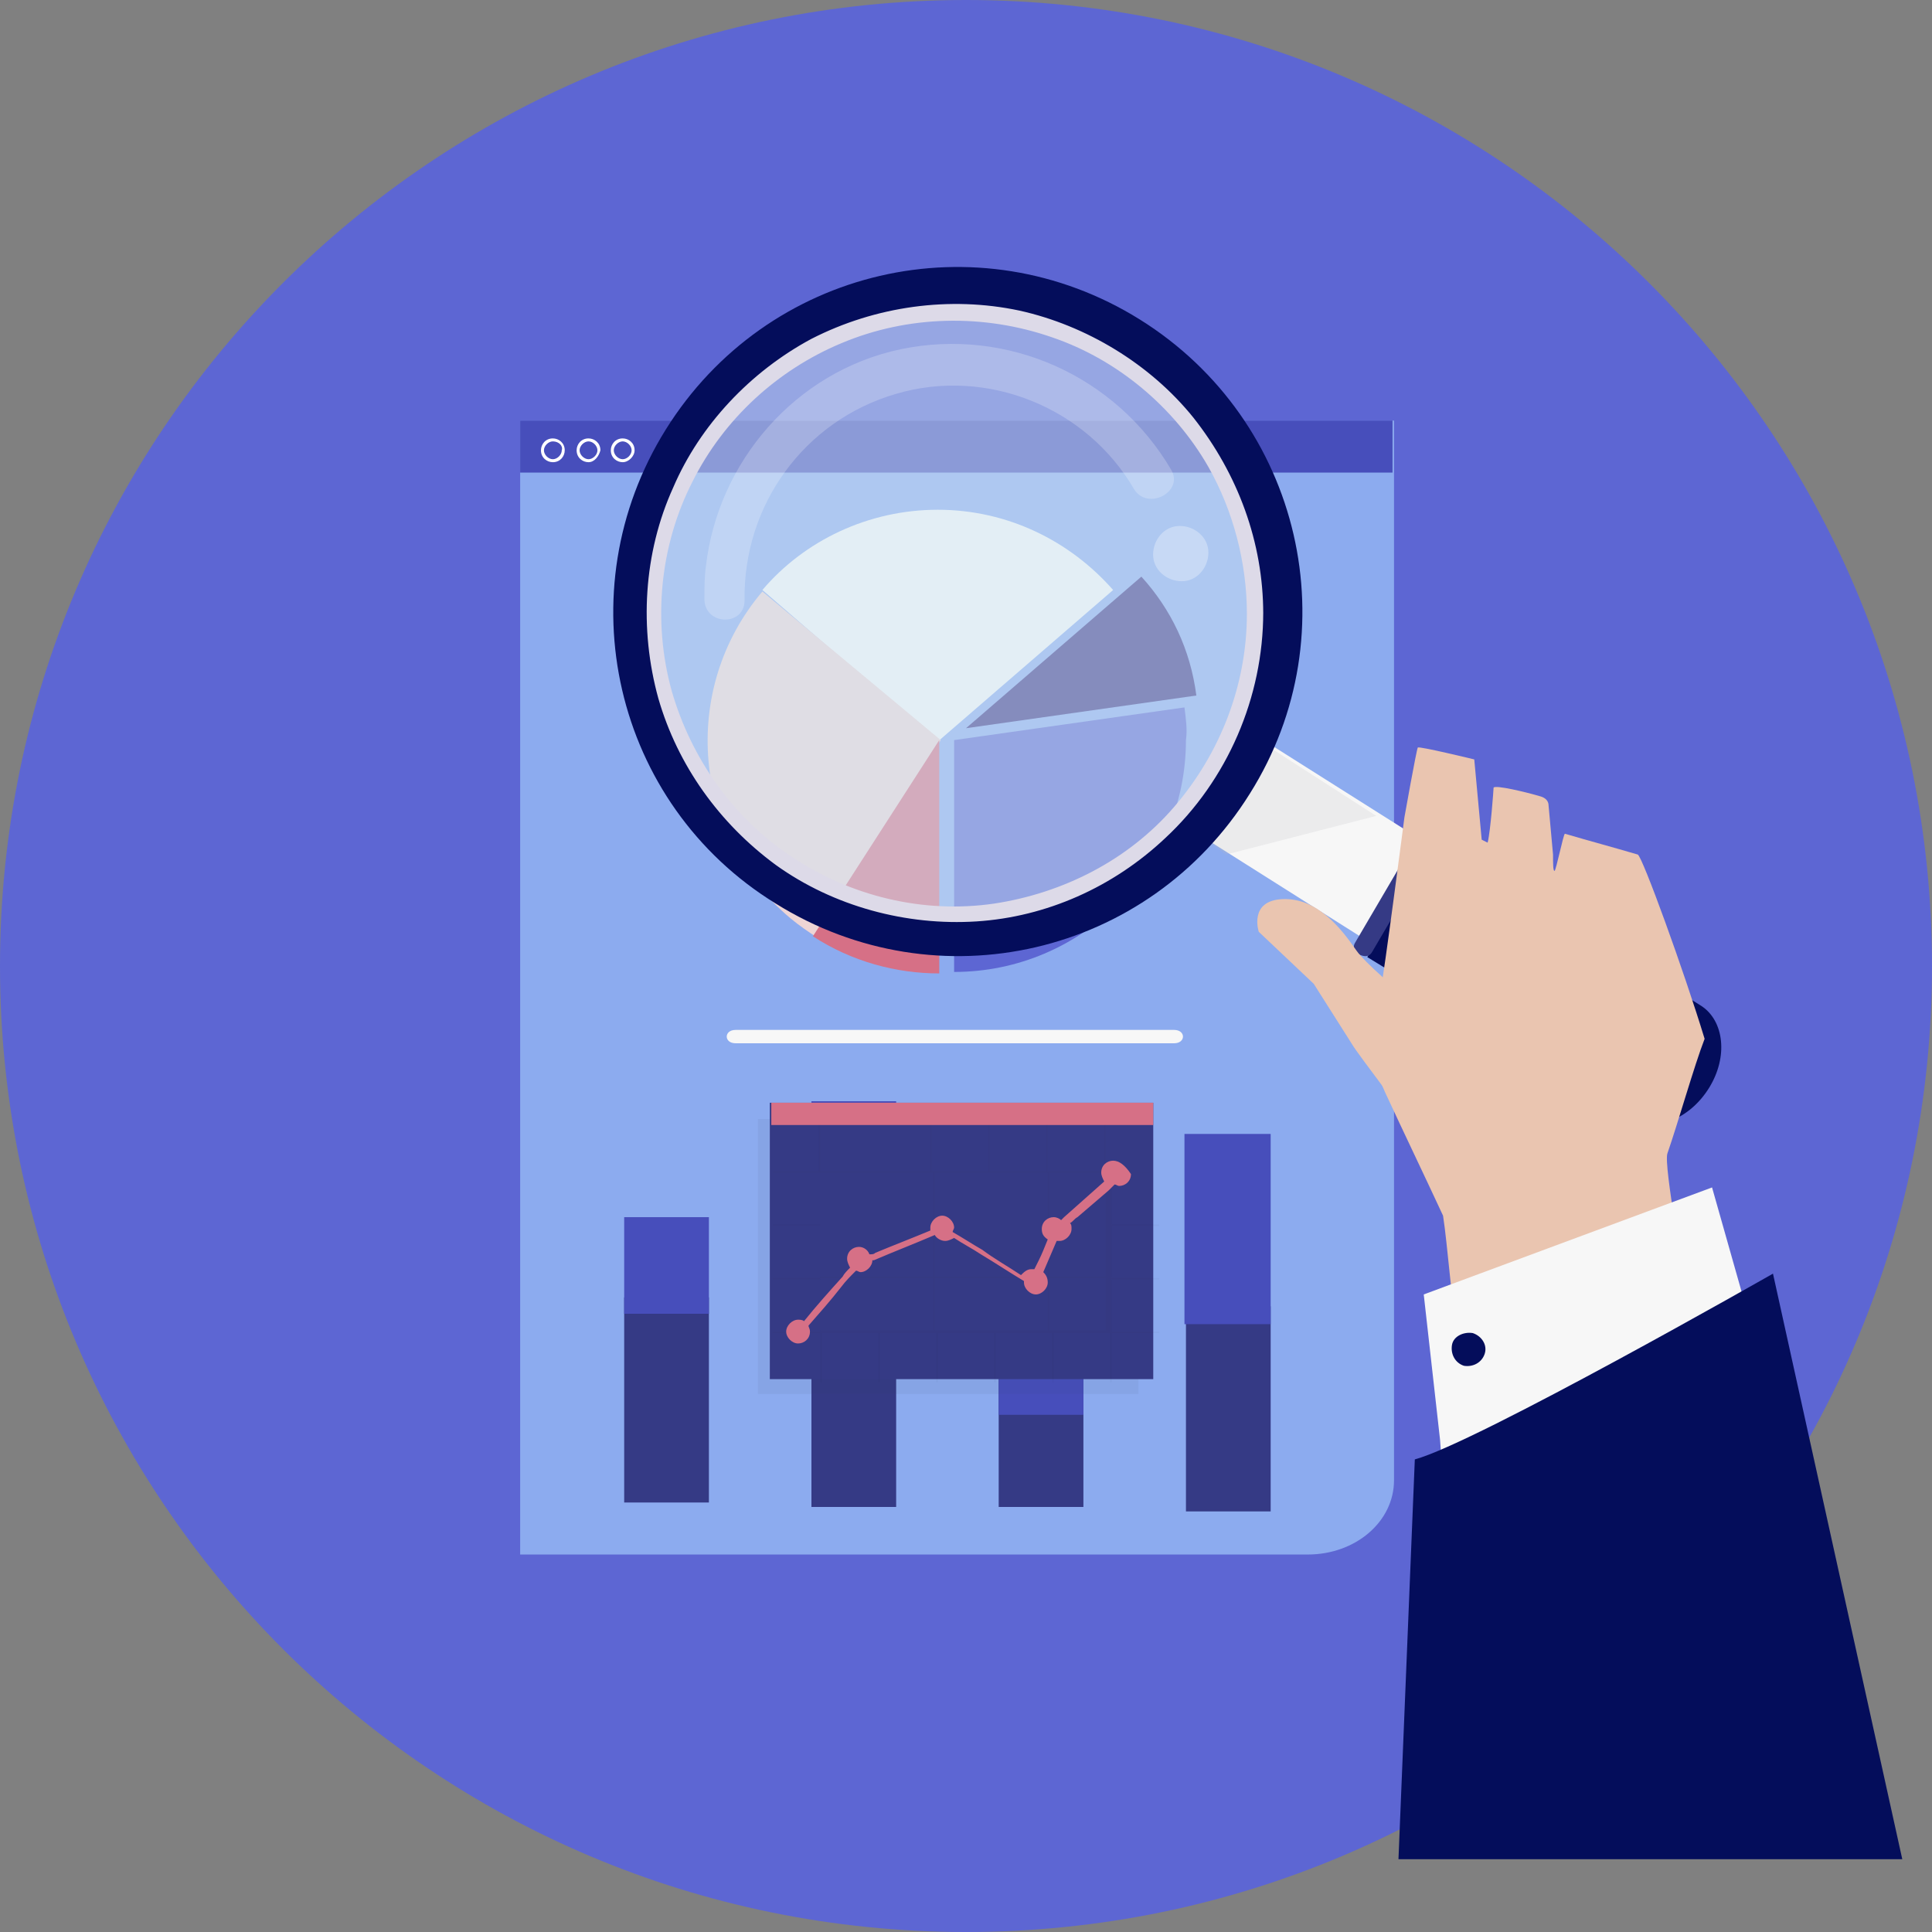 <?xml version="1.0" encoding="utf-8"?>
<!-- Generator: Adobe Illustrator 27.4.1, SVG Export Plug-In . SVG Version: 6.00 Build 0)  -->
<svg version="1.1" id="Capa_1" xmlns="http://www.w3.org/2000/svg" xmlns:xlink="http://www.w3.org/1999/xlink" x="0px" y="0px"
	 viewBox="0 0 130 130" style="enable-background:new 0 0 130 130;" xml:space="preserve">
<rect x="0" y="0" width="130" height="130" fill="#808080" stroke="none"/>
<style type="text/css">
	.st0{clip-path:url(#SVGID_00000161614557833611553450000009251069727872914620_);}
	.st1{fill:#FFFFFF;}
	.st2{clip-path:url(#SVGID_00000152967762844619285690000015562491892386471854_);}
	.st3{fill:#3B3387;}
	.st4{fill:none;stroke:#474EBB;}
	.st5{fill:#A0A0A0;}
	.st6{fill:#8CABEF;stroke:#474EBB;}
	.st7{fill:#8CABEF;}
	.st8{fill:#090D2D;}
	.st9{fill:#B0C4F2;}
	.st10{fill-rule:evenodd;clip-rule:evenodd;fill:#B0C4F2;}
	.st11{fill:#FFFFFF;fill-opacity:0.8;}
	.st12{fill:none;stroke:#B0C4F2;stroke-width:2;}
	.st13{clip-path:url(#SVGID_00000095297339233067904390000005054643466996439681_);}
	.st14{clip-path:url(#SVGID_00000070828502187155265300000001210973811906556553_);}
	.st15{fill:#474EBB;}
	.st16{fill:#D67086;}
	.st17{fill:none;stroke:#A0A0A0;}
	.st18{fill:#353A85;}
	.st19{fill:#5D66D3;}
	.st20{fill:#F7F7F7;}
	.st21{fill:#EED5D5;}
	.st22{opacity:7.000000e-02;fill:#2E4661;enable-background:new    ;}
	.st23{opacity:3.000000e-02;fill:#272525;enable-background:new    ;}
	.st24{fill:#040D5B;}
	.st25{opacity:0.2;fill:#BBBCBF;enable-background:new    ;}
	.st26{opacity:0.5;fill:#D1E7F5;enable-background:new    ;}
	.st27{opacity:0.22;}
	.st28{opacity:0.31;fill:#FFFFFF;enable-background:new    ;}
	.st29{fill:#DDDAE8;}
	.st30{fill:#EAC5B0;}
	.st31{fill:none;stroke:#9747FF;stroke-dasharray:10,5;}
	.st32{clip-path:url(#SVGID_00000154427592812589891360000017204905814124812945_);}
	.st33{fill:#99B0F6;}
	.st34{clip-path:url(#SVGID_00000111166963372944451650000017136514406150578354_);}
	.st35{fill:#FFFFFF;stroke:#353A85;stroke-width:2;}
	.st36{fill:#353A85;stroke:#B0C4F2;}
	.st37{clip-path:url(#SVGID_00000085960968563187715780000006739808526207173543_);}
	.st38{fill:none;}
	.st39{fill:#2D2C2C;}
	.st40{fill:none;stroke:#D67086;stroke-width:4;}
	.st41{fill:#8CABEF;stroke:#FFFFFF;stroke-width:2;stroke-miterlimit:10;}
	.st42{fill:#08746B;}
	.st43{fill:none;stroke:#FFFFFF;stroke-width:2;stroke-miterlimit:10;}
	.st44{fill-rule:evenodd;clip-rule:evenodd;fill:#8CABEF;}
	.st45{fill-rule:evenodd;clip-rule:evenodd;fill:#8CABEF;stroke:#FFFFFF;stroke-width:2;stroke-miterlimit:10;}
	.st46{fill:#08746B;stroke:#FFFFFF;stroke-width:2;stroke-miterlimit:10;}
	.st47{fill-rule:evenodd;clip-rule:evenodd;fill:#08746B;stroke:#FFFFFF;stroke-width:2;stroke-miterlimit:10;}
	.st48{clip-path:url(#SVGID_00000064324052254921132600000006889418876713436573_);}
	.st49{clip-path:url(#SVGID_00000088849822272344825720000003544364939940861320_);}
	.st50{clip-path:url(#SVGID_00000148642997193548065250000007546037444923649679_);}
</style>
<g>
	<path class="st19" d="M65,130c35.9,0,65-29.1,65-65S100.9,0,65,0S0,29.1,0,65S29.1,130,65,130z"/>
	<path class="st7" d="M88,104.6H35V28.3h58.8v71.3C93.8,102.4,91.2,104.6,88,104.6z"/>
	<path class="st15" d="M93.7,28.3H35v3.5h58.7V28.3z"/>
	<path class="st20" d="M79,70.2c0.8,0,0.8-0.9,0-0.9c-9.8,0-19.7,0-29.5,0c-0.8,0-0.8,0.9,0,0.9H79z"/>
	<path class="st20" d="M63.1,34.3c-4.7,0-9,2.1-11.8,5.4l11.8,10.2l11.8-10.2C72,36.4,67.8,34.3,63.1,34.3z"/>
	<path class="st19" d="M79.7,47.6l-15.5,2.2v15.6c8.6,0,15.6-7,15.6-15.6C79.9,49.1,79.8,48.4,79.7,47.6z"/>
	<path class="st21" d="M51.3,39.8c-5.6,6.6-4.7,16.5,1.9,22c0.6,0.5,1.2,0.9,1.8,1.3l8.3-13.3L51.3,39.8z"/>
	<path class="st16" d="M63.2,65.5c-2.9,0-5.9-0.8-8.5-2.5l8.5-13.2V65.5z"/>
	<path class="st3" d="M80.5,46.8c-0.4-3.1-1.7-5.8-3.7-8L65,49L80.5,46.8z"/>
	<path class="st18" d="M47.7,87.3H42v13.8h5.7V87.3z"/>
	<path class="st15" d="M47.7,81.9H42v6.5h5.7V81.9z"/>
	<path class="st18" d="M85.5,87.9h-5.7v13.8h5.7V87.9z"/>
	<path class="st15" d="M85.5,76.3h-5.8v12.8h5.8V76.3z"/>
	<path class="st18" d="M72.9,86.8h-5.7v14.6h5.7V86.8z"/>
	<path class="st15" d="M72.9,85.5h-5.7v9.7h5.7V85.5z"/>
	<path class="st18" d="M60.3,81.8h-5.7v19.6h5.7V81.8z"/>
	<path class="st15" d="M60.3,74.1h-5.7v15.7h5.7V74.1z"/>
	<path class="st1" d="M37.2,31.1c-0.4,0-0.8-0.3-0.8-0.8c0-0.4,0.3-0.8,0.8-0.8c0.4,0,0.8,0.3,0.8,0.8C38,30.7,37.7,31.1,37.2,31.1z
		 M37.2,29.7c-0.3,0-0.6,0.3-0.6,0.6c0,0.3,0.3,0.6,0.6,0.6c0.3,0,0.6-0.3,0.6-0.6C37.9,30,37.6,29.7,37.2,29.7z"/>
	<path class="st1" d="M39.6,31.1c-0.4,0-0.8-0.3-0.8-0.8c0-0.4,0.3-0.8,0.8-0.8c0.4,0,0.8,0.3,0.8,0.8C40.3,30.7,40,31.1,39.6,31.1z
		 M39.6,29.7c-0.3,0-0.6,0.3-0.6,0.6c0,0.3,0.3,0.6,0.6,0.6c0.3,0,0.6-0.3,0.6-0.6S39.9,29.7,39.6,29.7z"/>
	<path class="st1" d="M41.9,31.1c-0.4,0-0.8-0.3-0.8-0.8c0-0.4,0.3-0.8,0.8-0.8c0.4,0,0.8,0.3,0.8,0.8
		C42.7,30.7,42.3,31.1,41.9,31.1z M41.9,29.7c-0.3,0-0.6,0.3-0.6,0.6c0,0.3,0.3,0.6,0.6,0.6c0.3,0,0.6-0.3,0.6-0.6
		S42.2,29.7,41.9,29.7z"/>
	<path class="st22" d="M76.6,75.3H51v18.5h25.6V75.3z"/>
	<path class="st18" d="M77.6,74.2H51.8v18.6h25.8V74.2z"/>
	<path class="st16" d="M77.6,74.2H51.9v1.5h25.7V74.2z"/>
	<path class="st23" d="M77.6,78.9L77.6,78.9l-3.2-0.1v-3.1h-0.1v3.1h-3.8v-3.1h-0.1v3.1h-3.8v-3.1h-0.1v3.1h-3.8v-3.1h-0.1v3.1H59
		v-3.1l0,0v3.1h-3.8v-3.1h-0.1v3.1H52v0.1h3.2v3.5H52v0.1h3.2V86H52v0.1h3.2v3.5H52v0.1h3.2V93h0.1v-3.3h3.8V93h0.1v-3.3H63V93h0.1
		v-3.3h3.8V93H67v-3.3h3.8V93h0.1v-3.3h3.8V93h0.1v-3.3H78v-0.1h-3.2v-3.5H78V86h-3.2v-3.5H78v-0.1h-3.2v-3.5H77.6z M70.5,78.9v3.5
		h-3.8v-3.5H70.5z M62.9,82.4h3.8v3.5h-3.8V82.4z M62.8,85.9H59v-3.5h3.8V85.9z M66.7,82.4h3.8v3.5h-3.8V82.4z M66.7,78.9v3.5h-3.8
		v-3.5H66.7z M62.8,78.9v3.5H59v-3.5H62.8z M55.2,78.9H59v3.5h-3.8V78.9z M55.2,82.4H59v3.5h-3.8V82.4z M55.2,89.5V86H59v3.5H55.2z
		 M59,89.5V86h3.8v3.5H59z M62.9,89.5V86h3.8v3.5H62.9z M66.7,89.5V86h3.8v3.5H66.7z M74.4,89.5h-3.8V86h3.8V89.5z M74.4,85.9h-3.8
		v-3.5h3.8V85.9z M74.4,82.4h-3.8v-3.5h3.8V82.4z"/>
	<path class="st16" d="M74.9,78.1c-0.4,0-0.8,0.3-0.8,0.8c0,0.2,0.1,0.4,0.2,0.6c-0.9,0.8-1.8,1.6-2.7,2.4c-0.1,0.1-0.1,0.1-0.2,0.2
		c-0.1-0.1-0.3-0.2-0.5-0.2c-0.4,0-0.8,0.3-0.8,0.8c0,0.3,0.1,0.5,0.4,0.7c-0.2,0.5-0.4,1-0.6,1.4c-0.1,0.2-0.2,0.4-0.3,0.6
		c-0.1,0-0.1,0-0.2,0c-0.3,0-0.5,0.2-0.7,0.4c-0.9-0.6-1.8-1.1-2.6-1.7c-0.7-0.4-1.3-0.8-2-1.2c0-0.1,0.1-0.2,0.1-0.3
		c0-0.4-0.4-0.8-0.8-0.8s-0.8,0.4-0.8,0.8c0,0.1,0,0.1,0,0.2c-1.2,0.5-2.5,1-3.7,1.5c-0.1,0.1-0.2,0.1-0.4,0.1
		c-0.1-0.3-0.4-0.5-0.7-0.5c-0.4,0-0.8,0.3-0.8,0.8c0,0.2,0.1,0.4,0.2,0.6c-0.2,0.2-0.4,0.4-0.5,0.6c-0.9,1-1.8,2-2.6,3
		c-0.1-0.1-0.3-0.1-0.4-0.1c-0.4,0-0.8,0.4-0.8,0.8s0.4,0.8,0.8,0.8s0.8-0.3,0.8-0.8c0-0.2-0.1-0.3-0.1-0.4c0.7-0.8,1.5-1.7,2.2-2.6
		c0.3-0.4,0.6-0.7,1-1.1c0.1,0,0.2,0.1,0.3,0.1c0.4,0,0.8-0.4,0.8-0.8l0,0c0,0,0,0,0.1,0c1.4-0.6,2.7-1.1,4.1-1.7
		c0.1,0.2,0.4,0.4,0.7,0.4c0.2,0,0.4-0.1,0.6-0.2c0.6,0.4,1.2,0.7,1.8,1.1c1,0.6,1.9,1.2,2.9,1.8v0.1c0,0.4,0.4,0.8,0.8,0.8
		s0.8-0.4,0.8-0.8c0-0.3-0.1-0.5-0.3-0.7c0.3-0.7,0.6-1.4,0.9-2.1c0.1,0,0.1,0,0.2,0c0.4,0,0.8-0.4,0.8-0.8c0-0.2,0-0.3-0.1-0.4
		c0.2-0.1,0.3-0.3,0.5-0.4c0.7-0.6,1.4-1.2,2.1-1.8c0.1-0.1,0.3-0.3,0.4-0.4c0.1,0,0.2,0.1,0.3,0.1c0.4,0,0.8-0.3,0.8-0.8
		C75.7,78.4,75.3,78.1,74.9,78.1z"/>
	<g>
		<path class="st20" d="M107,63.7l-4.1,6.5L79.8,55.6l4.1-6.5L107,63.7z"/>
		<path class="st24" d="M115,73.2L115,73.2c-1.3,2.1-3.6,3-5.2,2.1L92,64.4l4.7-7.9l17.8,11.2C116,68.7,116.3,71.1,115,73.2z"/>
		<path class="st25" d="M81.4,56.7l1.1,0.8l10.1-2.6l-8.4-5.4L81.4,56.7z"/>
		<path class="st24" d="M76.7,21.5c-10.9-6.8-25.1-3.5-31.9,7.4s-3.5,25.2,7.4,31.9c10.9,6.8,25.1,3.5,31.9-7.4
			C90.9,42.6,87.6,28.3,76.7,21.5z M81.3,51.8c-5.8,9.3-18.1,12.2-27.5,6.4c-9.3-5.8-12.2-18.1-6.4-27.5c5.8-9.3,18.1-12.2,27.5-6.4
			S87.2,42.4,81.3,51.8z"/>
		<path class="st26" d="M78.5,55.3c7.8-7.8,7.8-20.4,0-28.2c-7.8-7.8-20.4-7.8-28.2,0c-7.8,7.8-7.8,20.4,0,28.2
			C58.1,63.1,70.7,63.1,78.5,55.3z"/>
		<g class="st27">
			<path class="st1" d="M50.1,40.4c-0.1-6.4,4-12.1,10.2-13.9c6.1-1.8,12.8,0.9,16,6.4c0.9,1.5,3.4,0.2,2.5-1.3
				c-3.7-6.3-11-9.6-18.2-8.1c-7.1,1.5-12.3,7.6-13.1,14.6c-0.1,0.7-0.1,1.4-0.1,2.1C47.3,42.1,50.1,42.2,50.1,40.4z"/>
		</g>
		<path class="st28" d="M79.7,39.1c1-0.1,1.7-1.1,1.6-2.1s-1.1-1.7-2.1-1.6s-1.7,1.1-1.6,2.1S78.7,39.2,79.7,39.1z"/>
		<path class="st18" d="M92.3,64.1l4.4-7.5c0.2-0.3,0.1-0.6-0.2-0.8l-0.1-0.1c-0.3-0.2-0.7-0.1-0.8,0.2l-4.4,7.5
			c-0.2,0.3-0.1,0.6,0.2,0.8l0,0C91.8,64.4,92.1,64.4,92.3,64.1z"/>
		<path class="st29" d="M83.9,41.3c0,4.8-1.8,9.4-4.9,13s-7.5,5.8-12.1,6.5c-4.8,0.7-9.7-0.5-13.7-3.2c-3.9-2.6-6.7-6.6-8-11.1
			c-1.3-4.7-0.8-9.8,1.4-14.1c2.1-4.2,5.7-7.5,10-9.3c4.5-1.9,9.6-2,14.2-0.4c4.4,1.5,8.2,4.7,10.5,8.7C83,34.4,83.9,37.9,83.9,41.3
			c0,0.7,1.1,0.7,1.1,0c0-4.8-1.7-9.4-4.7-13.2c-2.9-3.6-7.2-6.2-11.7-7.2c-4.7-1-9.7-0.3-14,1.9c-4.1,2.2-7.5,5.8-9.3,10
			c-2,4.4-2.3,9.5-1,14.2c1.3,4.5,4.1,8.4,7.9,11.2C56.1,61,61,62.3,65.7,62c4.7-0.3,9.2-2.3,12.7-5.6c4.2-3.9,6.6-9.5,6.6-15.2
			C84.9,40.6,83.9,40.6,83.9,41.3z"/>
		<path class="st30" d="M112.2,77.6c0.7-2,1.8-5.9,2.5-7.7c-1.4-4.6-4.2-12.3-4.5-12.4c-1.7-0.5-3.2-0.9-4.9-1.4
			c-0.1,0-0.6,2.5-0.7,2.5s-0.1-0.5-0.1-1.1l0,0l-0.3-3.3c0-0.3-0.2-0.5-0.5-0.6c-1-0.3-3.1-0.8-3.2-0.6c0,0.1-0.2,2.9-0.4,3.7
			l-0.4-0.2l-0.5-5.4c0,0-3.7-0.9-3.8-0.8c-0.1,0.2-0.9,4.7-0.9,4.7s-1.4,10.8-1.6,11.6c-0.2,1.1-1,2.1-0.9,3.3
			c0.1,1.2,0.7,2.4,1.2,3.6c1.3,2.8,2.6,5.5,3.9,8.3c0.3,1.9,0.6,6.2,1,8c4.9-1,9.7-1.7,15.1-3.4C113.5,86.4,111.9,78.4,112.2,77.6z
			"/>
		<path class="st20" d="M96.9,96.9l-1.1-9.8l19.4-7.2l3.4,12L97,98.3L96.9,96.9z"/>
		<path class="st24" d="M119.3,85.7c0,0-20,11.4-24.1,12.5l-1.1,26.9H128L119.3,85.7z"/>
		<path class="st24" d="M99.9,91.1c-0.2,0.6-0.8,0.9-1.4,0.8c-0.6-0.2-0.9-0.8-0.8-1.4s0.8-0.9,1.4-0.8
			C99.7,89.9,100.1,90.5,99.9,91.1z"/>
		<path class="st30" d="M91,70.3l-2.6-4.1l-3.7-3.5c0,0-0.7-2.1,1.6-2.2c2.3-0.1,3.9,1.9,5,3.5c0.5,0.7,2.7,2.7,4.4,3.9
			c2.2,1.6-0.1,8.6-0.1,8.6S91.2,70.7,91,70.3z"/>
	</g>
</g>
</svg>
